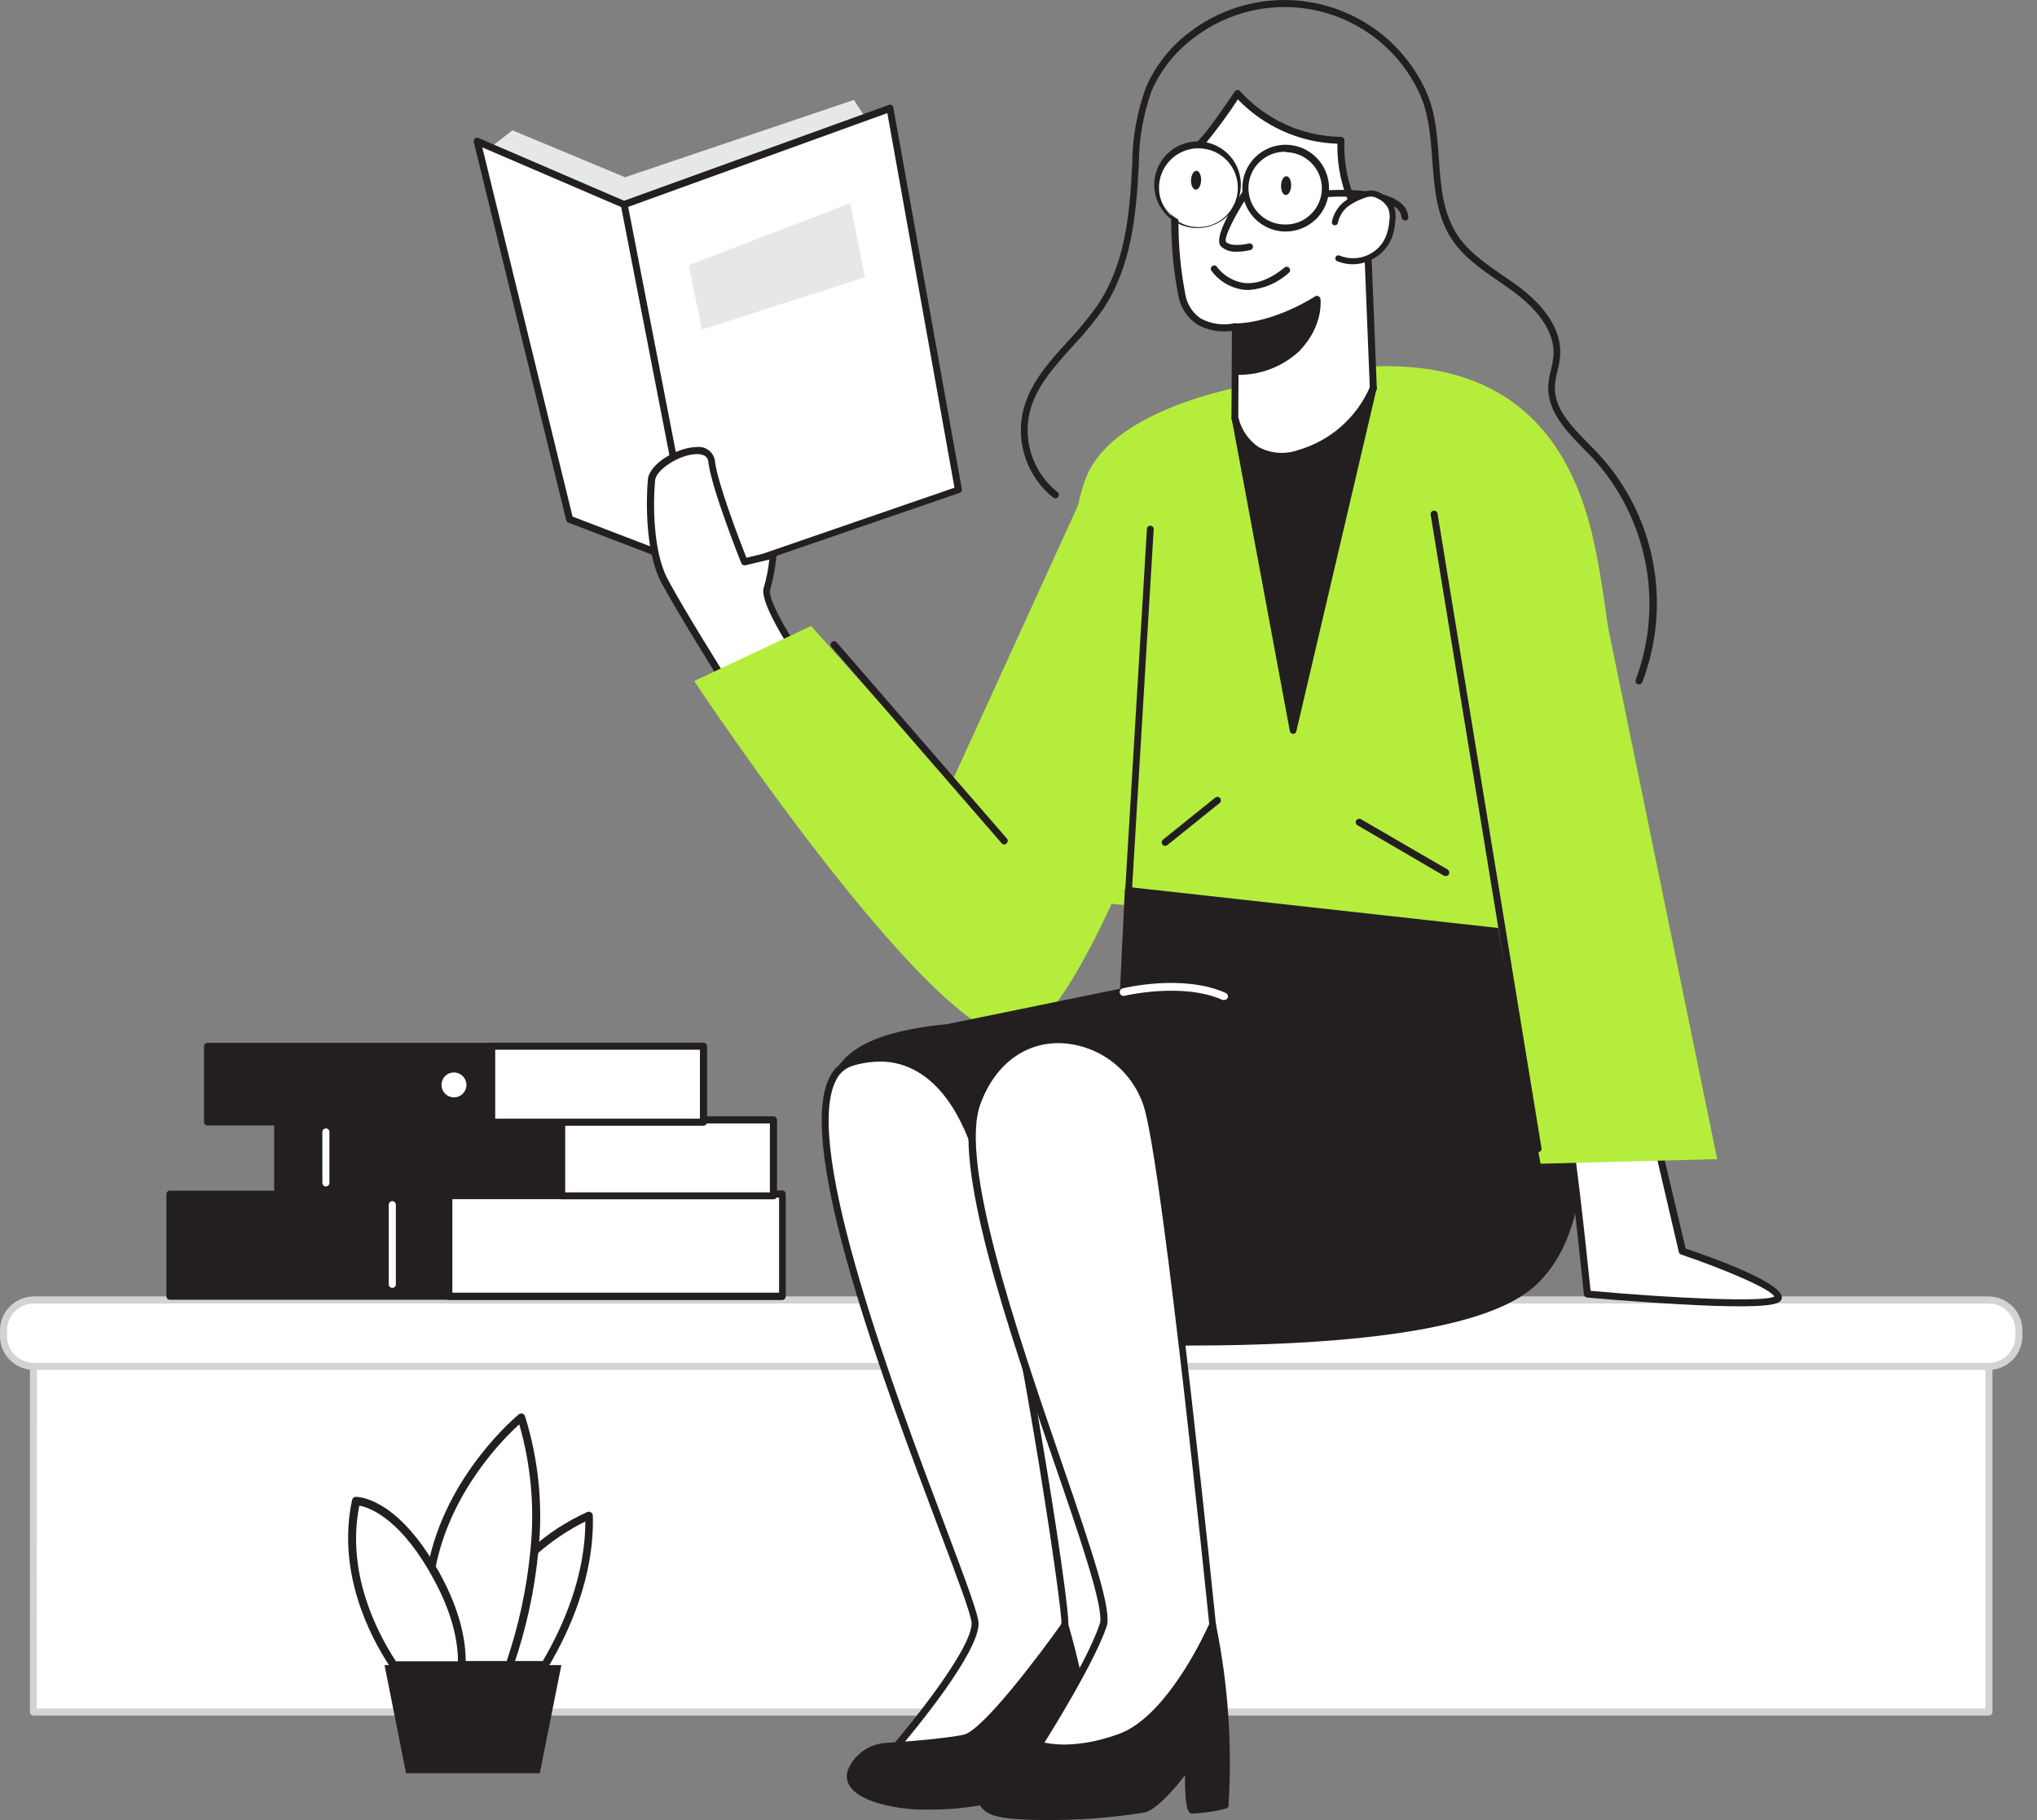 <svg width="94" height="84" viewBox="0 0 94 84" fill="none" xmlns="http://www.w3.org/2000/svg">
<rect x="0" y="0" width="94" height="84" fill="#808080" stroke="none"/>
<g id="014">
<path id="Vector" d="M91.783 59.998H1.544V79.01H91.783V59.998Z" fill="white"/>
<path id="Vector_2" d="M91.783 79.177H1.544C1.501 79.177 1.459 79.159 1.429 79.129C1.398 79.099 1.381 79.057 1.381 79.014V60.015C1.381 59.994 1.386 59.973 1.394 59.953C1.402 59.933 1.414 59.916 1.429 59.9C1.444 59.885 1.462 59.873 1.482 59.865C1.501 59.857 1.522 59.853 1.544 59.853H91.783C91.804 59.853 91.825 59.857 91.845 59.865C91.865 59.873 91.883 59.885 91.898 59.9C91.913 59.916 91.925 59.933 91.933 59.953C91.941 59.973 91.945 59.994 91.945 60.015V79.032C91.941 79.072 91.922 79.109 91.892 79.135C91.862 79.162 91.823 79.177 91.783 79.177ZM1.699 78.852H91.62V60.16H1.706L1.699 78.852Z" fill="#D1D3D4"/>
<path id="Vector_3" d="M91.765 59.998H1.561C0.789 59.998 0.163 60.624 0.163 61.397V61.665C0.163 62.438 0.789 63.064 1.561 63.064H91.765C92.538 63.064 93.164 62.438 93.164 61.665V61.397C93.164 60.624 92.538 59.998 91.765 59.998Z" fill="white"/>
<path id="Vector_4" d="M91.765 63.226H1.561C1.147 63.226 0.75 63.062 0.457 62.769C0.165 62.476 0 62.079 0 61.665V61.4C-1.05592e-06 60.986 0.164 60.588 0.457 60.295C0.75 60.001 1.147 59.836 1.561 59.835H91.765C92.18 59.836 92.577 60.001 92.87 60.295C93.162 60.588 93.327 60.986 93.327 61.4V61.665C93.327 61.87 93.286 62.073 93.208 62.262C93.129 62.452 93.014 62.624 92.869 62.769C92.724 62.914 92.552 63.029 92.363 63.108C92.173 63.186 91.97 63.226 91.765 63.226V63.226ZM1.561 60.16C1.233 60.161 0.919 60.292 0.687 60.524C0.455 60.757 0.325 61.072 0.325 61.4V61.665C0.325 61.993 0.455 62.307 0.687 62.539C0.919 62.771 1.234 62.901 1.561 62.901H91.765C92.093 62.901 92.407 62.771 92.639 62.539C92.871 62.307 93.002 61.993 93.002 61.665V61.4C93.002 61.072 92.871 60.757 92.64 60.524C92.408 60.292 92.093 60.161 91.765 60.16H1.561Z" fill="#D1D3D4"/>
<path id="Vector_5" d="M36.097 55.108H7.839V59.832H36.097V55.108Z" fill="#231F20"/>
<path id="Vector_6" d="M36.097 59.987H7.836C7.794 59.987 7.755 59.971 7.726 59.941C7.696 59.912 7.68 59.873 7.68 59.831V55.108C7.68 55.067 7.696 55.028 7.726 54.998C7.755 54.969 7.794 54.953 7.836 54.953H36.097C36.138 54.953 36.178 54.969 36.207 54.998C36.236 55.028 36.252 55.067 36.252 55.108V59.831C36.252 59.873 36.236 59.912 36.207 59.941C36.178 59.971 36.138 59.987 36.097 59.987V59.987ZM7.995 59.662H35.942V55.264H7.995V59.662Z" fill="#231F20"/>
<path id="Vector_7" d="M36.093 55.108H20.695V59.832H36.093V55.108Z" fill="white"/>
<path id="Vector_8" d="M36.097 59.994H20.695C20.652 59.993 20.612 59.976 20.582 59.945C20.552 59.915 20.535 59.874 20.535 59.832V55.108C20.535 55.066 20.552 55.026 20.582 54.996C20.612 54.966 20.652 54.95 20.695 54.95H36.097C36.139 54.95 36.18 54.966 36.209 54.996C36.239 55.026 36.256 55.066 36.256 55.108V59.832C36.256 59.874 36.239 59.915 36.21 59.945C36.18 59.976 36.139 59.993 36.097 59.994ZM20.875 59.662H35.952V55.271H20.875V59.662Z" fill="#231F20"/>
<path id="Vector_9" d="M35.687 51.689H12.806V55.19H35.687V51.689Z" fill="#231F20"/>
<path id="Vector_10" d="M35.687 55.345H12.806C12.765 55.345 12.725 55.329 12.696 55.299C12.667 55.27 12.651 55.231 12.651 55.19V51.689C12.651 51.647 12.667 51.608 12.696 51.579C12.725 51.55 12.765 51.533 12.806 51.533H35.687C35.729 51.533 35.769 51.55 35.798 51.578C35.828 51.608 35.845 51.647 35.846 51.689V55.19C35.846 55.21 35.842 55.231 35.834 55.25C35.826 55.269 35.814 55.286 35.8 55.301C35.785 55.315 35.767 55.327 35.748 55.334C35.729 55.342 35.708 55.345 35.687 55.345V55.345ZM12.961 55.034H35.532V51.855H12.961V55.034Z" fill="#231F20"/>
<path id="Vector_11" d="M35.687 51.689H25.919V55.19H35.687V51.689Z" fill="white"/>
<path id="Vector_12" d="M35.687 55.352H25.919C25.876 55.352 25.835 55.335 25.804 55.304C25.774 55.274 25.757 55.233 25.757 55.19V51.689C25.758 51.646 25.775 51.605 25.805 51.575C25.836 51.544 25.877 51.527 25.919 51.526H35.687C35.73 51.526 35.772 51.543 35.802 51.574C35.833 51.604 35.85 51.645 35.85 51.689V55.19C35.85 55.211 35.846 55.232 35.838 55.252C35.83 55.272 35.818 55.29 35.803 55.306C35.788 55.321 35.77 55.333 35.75 55.341C35.73 55.349 35.709 55.352 35.687 55.352V55.352ZM26.082 55.031H35.528V51.851H26.082V55.031Z" fill="#231F20"/>
<path id="Vector_13" d="M32.458 48.287H9.577V51.788H32.458V48.287Z" fill="#231F20"/>
<path id="Vector_14" d="M32.462 51.943H9.57C9.529 51.943 9.489 51.927 9.46 51.898C9.431 51.868 9.415 51.829 9.415 51.788V48.287C9.415 48.246 9.431 48.206 9.46 48.177C9.489 48.148 9.529 48.131 9.57 48.131H32.462C32.503 48.131 32.543 48.148 32.572 48.177C32.601 48.206 32.617 48.246 32.617 48.287V51.788C32.617 51.829 32.601 51.868 32.572 51.898C32.543 51.927 32.503 51.943 32.462 51.943ZM9.733 51.632H32.306V48.453H9.733V51.632Z" fill="#231F20"/>
<path id="Vector_15" d="M32.458 48.287H22.691V51.788H32.458V48.287Z" fill="white"/>
<path id="Vector_16" d="M32.462 51.95H22.69C22.669 51.95 22.648 51.946 22.629 51.938C22.609 51.929 22.592 51.917 22.577 51.902C22.562 51.887 22.55 51.869 22.543 51.85C22.535 51.83 22.531 51.809 22.532 51.788V48.287C22.532 48.244 22.548 48.203 22.578 48.173C22.608 48.143 22.648 48.125 22.69 48.124H32.462C32.504 48.125 32.545 48.143 32.575 48.173C32.604 48.203 32.621 48.244 32.621 48.287V51.788C32.621 51.809 32.617 51.83 32.61 51.85C32.602 51.869 32.59 51.887 32.575 51.902C32.561 51.917 32.543 51.929 32.523 51.938C32.504 51.946 32.483 51.95 32.462 51.95V51.95ZM22.853 51.629H32.299V48.449H22.853V51.629Z" fill="#231F20"/>
<path id="Vector_17" d="M20.949 50.809C21.357 50.809 21.687 50.478 21.687 50.071C21.687 49.663 21.357 49.332 20.949 49.332C20.541 49.332 20.21 49.663 20.21 50.071C20.21 50.478 20.541 50.809 20.949 50.809Z" fill="white"/>
<path id="Vector_18" d="M20.949 50.972C20.771 50.972 20.596 50.919 20.448 50.82C20.3 50.721 20.185 50.58 20.117 50.416C20.048 50.251 20.03 50.07 20.065 49.895C20.1 49.72 20.186 49.56 20.312 49.434C20.438 49.308 20.598 49.222 20.773 49.187C20.948 49.153 21.129 49.17 21.294 49.239C21.458 49.307 21.599 49.422 21.698 49.57C21.797 49.718 21.85 49.893 21.85 50.071C21.85 50.31 21.755 50.539 21.586 50.708C21.417 50.877 21.188 50.972 20.949 50.972V50.972ZM20.949 49.495C20.835 49.495 20.724 49.529 20.629 49.592C20.534 49.655 20.46 49.745 20.417 49.85C20.373 49.956 20.362 50.071 20.384 50.183C20.406 50.295 20.461 50.397 20.542 50.478C20.622 50.559 20.725 50.613 20.837 50.636C20.948 50.658 21.064 50.646 21.169 50.603C21.274 50.559 21.364 50.485 21.428 50.391C21.491 50.296 21.525 50.185 21.525 50.071C21.524 49.918 21.463 49.772 21.355 49.665C21.247 49.557 21.101 49.496 20.949 49.495Z" fill="#231F20"/>
<path id="Vector_19" d="M15.039 54.759C14.996 54.758 14.955 54.74 14.925 54.71C14.895 54.68 14.877 54.639 14.876 54.596V52.243C14.876 52.222 14.88 52.201 14.889 52.181C14.897 52.161 14.909 52.144 14.924 52.128C14.939 52.113 14.957 52.101 14.976 52.093C14.996 52.085 15.017 52.081 15.039 52.081C15.06 52.08 15.082 52.084 15.101 52.092C15.121 52.1 15.139 52.112 15.155 52.127C15.17 52.143 15.182 52.161 15.19 52.181C15.198 52.2 15.202 52.222 15.201 52.243V54.614C15.197 54.654 15.178 54.691 15.148 54.717C15.118 54.744 15.079 54.759 15.039 54.759Z" fill="white"/>
<path id="Vector_20" d="M18.102 59.439C18.08 59.439 18.059 59.435 18.039 59.427C18.02 59.419 18.002 59.407 17.987 59.392C17.971 59.377 17.959 59.359 17.951 59.339C17.943 59.319 17.939 59.298 17.939 59.277V55.578C17.945 55.539 17.965 55.503 17.995 55.477C18.025 55.451 18.063 55.436 18.103 55.436C18.143 55.436 18.182 55.451 18.212 55.477C18.242 55.503 18.262 55.539 18.267 55.578V59.277C18.267 59.298 18.263 59.32 18.255 59.34C18.246 59.36 18.234 59.378 18.219 59.393C18.203 59.408 18.185 59.42 18.165 59.428C18.145 59.436 18.123 59.44 18.102 59.439V59.439Z" fill="white"/>
<path id="Vector_21" d="M22.415 6.968L23.648 6.015L28.844 8.18L39.404 4.612L40.357 6.071L29.311 12.405L22.415 6.968Z" fill="#E6E7E8"/>
<path id="Vector_22" d="M26.283 23.957L22.023 6.516L28.813 9.438L41.071 4.997L44.226 22.611L32.932 26.504L26.283 23.957Z" fill="white"/>
<path id="Vector_23" d="M32.932 26.667C32.913 26.67 32.894 26.67 32.875 26.667L26.227 24.12C26.202 24.11 26.181 24.095 26.164 24.075C26.146 24.055 26.134 24.032 26.128 24.007L21.864 6.555C21.857 6.526 21.858 6.496 21.868 6.468C21.877 6.44 21.894 6.415 21.917 6.396C21.939 6.376 21.968 6.363 21.998 6.358C22.028 6.354 22.059 6.358 22.086 6.371L28.799 9.265L41.011 4.845C41.032 4.836 41.055 4.831 41.078 4.831C41.101 4.831 41.124 4.836 41.145 4.845C41.166 4.857 41.183 4.873 41.197 4.893C41.21 4.913 41.219 4.935 41.223 4.958L44.385 22.569C44.392 22.607 44.385 22.646 44.365 22.679C44.346 22.712 44.315 22.737 44.279 22.749L32.974 26.635L32.932 26.667ZM26.421 23.841L32.935 26.338L44.045 22.509L40.947 5.22L28.866 9.593C28.828 9.607 28.787 9.607 28.749 9.593L22.256 6.802L26.421 23.841Z" fill="#231F20"/>
<path id="Vector_24" d="M31.946 25.748C31.909 25.748 31.873 25.734 31.844 25.71C31.815 25.687 31.795 25.654 31.787 25.618L28.647 9.466C28.642 9.445 28.643 9.424 28.647 9.404C28.651 9.383 28.659 9.363 28.671 9.346C28.683 9.329 28.698 9.314 28.716 9.302C28.733 9.291 28.753 9.283 28.774 9.279C28.794 9.275 28.816 9.275 28.836 9.279C28.857 9.283 28.877 9.292 28.894 9.303C28.911 9.315 28.926 9.33 28.938 9.348C28.949 9.366 28.957 9.385 28.961 9.406L32.098 25.554C32.102 25.575 32.102 25.596 32.098 25.617C32.094 25.637 32.085 25.657 32.074 25.674C32.062 25.692 32.047 25.706 32.029 25.718C32.011 25.73 31.992 25.737 31.971 25.741L31.946 25.748Z" fill="#231F20"/>
<path id="Vector_25" d="M36.457 29.634C36.457 29.634 35.214 27.677 35.398 27.161C35.541 26.65 35.638 26.128 35.687 25.6L34.359 25.918C34.359 25.918 32.988 22.491 32.85 21.3C32.713 20.11 30.155 21.209 30.063 22.124C29.971 23.038 29.925 25.416 30.657 26.787C31.388 28.157 33.444 31.446 33.444 31.446" fill="white"/>
<path id="Vector_26" d="M33.44 31.623C33.413 31.623 33.386 31.615 33.362 31.602C33.338 31.588 33.317 31.569 33.303 31.545C33.282 31.514 31.236 28.235 30.512 26.875C29.788 25.515 29.805 23.173 29.897 22.124C29.971 21.392 31.268 20.64 32.144 20.633C32.244 20.619 32.345 20.625 32.442 20.651C32.54 20.678 32.631 20.723 32.71 20.785C32.789 20.847 32.856 20.924 32.905 21.012C32.954 21.1 32.984 21.197 32.995 21.297C33.115 22.322 34.193 25.109 34.444 25.741L35.638 25.459C35.662 25.452 35.688 25.451 35.713 25.458C35.738 25.464 35.761 25.476 35.779 25.494C35.798 25.511 35.813 25.532 35.823 25.556C35.833 25.58 35.837 25.606 35.836 25.632C35.782 26.173 35.682 26.708 35.535 27.232C35.44 27.493 36.005 28.645 36.595 29.546C36.612 29.582 36.615 29.622 36.604 29.66C36.593 29.698 36.569 29.731 36.535 29.752C36.502 29.773 36.462 29.782 36.423 29.776C36.384 29.77 36.348 29.749 36.323 29.719C36.108 29.383 35.048 27.67 35.246 27.119C35.37 26.697 35.456 26.264 35.5 25.826L34.394 26.091C34.356 26.099 34.317 26.093 34.283 26.075C34.249 26.057 34.222 26.028 34.207 25.992C34.151 25.851 32.829 22.53 32.688 21.332C32.688 21.241 32.646 20.958 32.162 20.958C31.384 20.958 30.286 21.664 30.233 22.155C30.134 23.169 30.12 25.434 30.809 26.723C31.515 28.073 33.571 31.344 33.592 31.376C33.615 31.412 33.622 31.456 33.612 31.498C33.602 31.54 33.576 31.576 33.539 31.598C33.51 31.618 33.475 31.627 33.44 31.623V31.623Z" fill="#231F20"/>
<path id="Vector_27" d="M75.631 31.588C75.605 31.588 75.579 31.582 75.556 31.57C75.533 31.557 75.513 31.54 75.499 31.518C75.484 31.496 75.475 31.471 75.472 31.445C75.469 31.419 75.473 31.393 75.483 31.369C76.126 29.65 76.282 27.787 75.934 25.985C75.587 24.183 74.748 22.512 73.512 21.156C73.385 21.021 73.254 20.887 73.12 20.753C72.307 19.933 71.389 18.987 71.445 17.807C71.464 17.558 71.506 17.312 71.572 17.072C71.621 16.874 71.658 16.674 71.682 16.471C71.798 15.189 70.739 14.122 69.831 13.454C69.612 13.292 69.382 13.136 69.156 12.977C68.305 12.391 67.425 11.787 66.895 10.879C66.263 9.819 66.189 8.572 66.093 7.378C66.015 6.318 65.938 5.199 65.464 4.22C65.02 3.294 64.374 2.48 63.574 1.837C62.773 1.194 61.839 0.739 60.839 0.505C59.84 0.271 58.8 0.265 57.798 0.486C56.795 0.707 55.855 1.15 55.046 1.782C54.213 2.409 53.556 3.242 53.142 4.199C52.754 5.29 52.554 6.439 52.552 7.597C52.429 10.01 52.199 12.338 50.878 14.309C50.465 14.886 50.013 15.434 49.525 15.948C48.62 16.952 47.758 17.899 47.493 19.128C47.36 19.788 47.411 20.472 47.642 21.105C47.873 21.738 48.274 22.294 48.801 22.714C48.818 22.726 48.832 22.742 48.842 22.761C48.853 22.779 48.86 22.8 48.862 22.821C48.865 22.842 48.864 22.863 48.858 22.884C48.852 22.904 48.842 22.923 48.829 22.94C48.802 22.973 48.764 22.995 48.722 23C48.679 23.005 48.637 22.994 48.603 22.968C48.031 22.51 47.596 21.902 47.347 21.213C47.097 20.524 47.043 19.779 47.19 19.061C47.476 17.733 48.401 16.708 49.309 15.719C49.786 15.214 50.228 14.677 50.63 14.111C51.916 12.218 52.132 9.939 52.248 7.576C52.253 6.38 52.462 5.194 52.867 4.068C53.298 3.059 53.983 2.179 54.856 1.514C55.702 0.856 56.684 0.395 57.731 0.166C58.778 -0.063 59.863 -0.055 60.907 0.19C61.95 0.434 62.926 0.909 63.762 1.579C64.599 2.25 65.274 3.099 65.74 4.065C66.242 5.096 66.323 6.237 66.4 7.339C66.485 8.548 66.567 9.689 67.16 10.699C67.654 11.543 68.502 12.13 69.322 12.695C69.555 12.854 69.785 13.013 70.007 13.175C70.982 13.882 72.127 15.048 71.989 16.482C71.966 16.7 71.926 16.916 71.869 17.128C71.81 17.351 71.771 17.578 71.752 17.807C71.703 18.866 72.533 19.697 73.335 20.509C73.469 20.647 73.604 20.781 73.731 20.916C75.029 22.309 75.91 24.038 76.273 25.908C76.636 27.777 76.466 29.711 75.783 31.489C75.771 31.518 75.749 31.544 75.722 31.561C75.695 31.579 75.664 31.588 75.631 31.588V31.588Z" fill="#231F20"/>
<path id="Vector_28" d="M50.549 21.569L43.901 36.134L37.429 28.889L32.034 31.432C32.034 31.432 43.947 49.41 47.225 47.774C50.503 46.139 55.202 31.626 55.202 31.626L50.549 21.569Z" fill="#B5ED3D"/>
<path id="Vector_29" d="M59.127 17.52C59.127 17.52 51.92 18.312 50.224 21.799C48.529 25.285 48.914 41.455 48.914 41.455L75.504 44.305C75.504 44.305 74.829 31.012 73.575 25.112C72.321 19.213 68.488 15.323 59.127 17.52Z" fill="#B5ED3D"/>
<path id="Vector_30" d="M56.993 19.283L59.671 33.707L63.373 17.902L56.993 19.283Z" fill="#231F20"/>
<path id="Vector_31" d="M59.671 33.873C59.636 33.871 59.602 33.857 59.575 33.834C59.548 33.811 59.53 33.78 59.522 33.746L56.837 19.311C56.831 19.272 56.84 19.231 56.862 19.198C56.884 19.164 56.919 19.14 56.958 19.131L63.341 17.75C63.367 17.745 63.393 17.747 63.419 17.754C63.444 17.762 63.467 17.775 63.486 17.792C63.503 17.812 63.516 17.835 63.522 17.86C63.529 17.885 63.53 17.912 63.525 17.937L59.823 33.742C59.817 33.779 59.799 33.812 59.771 33.836C59.743 33.86 59.708 33.873 59.671 33.873V33.873ZM57.173 19.389L59.688 32.933L63.164 18.096L57.173 19.389Z" fill="#231F20"/>
<path id="Vector_32" d="M57.018 15.079L56.993 19.283C56.993 19.283 57.417 21.636 59.974 20.919C60.729 20.7 61.426 20.315 62.014 19.793C62.601 19.272 63.066 18.626 63.373 17.902L63.083 10.621C63.083 10.314 61.829 9.148 61.879 6.474C60.978 6.467 60.088 6.271 59.267 5.901C58.446 5.531 57.711 4.993 57.109 4.323C57.109 4.323 56.05 5.926 55.576 6.442C55.204 6.823 54.881 7.249 54.615 7.71C54.181 8.519 54.199 9.53 54.22 10.427C54.229 11.494 54.336 12.558 54.538 13.606C54.947 15.567 57.018 15.079 57.018 15.079Z" fill="white"/>
<path id="Vector_33" d="M59.066 21.216C58.651 21.224 58.241 21.113 57.887 20.894C57.342 20.524 56.962 19.956 56.827 19.311L56.848 15.27C56.291 15.354 55.722 15.247 55.234 14.966C55.005 14.813 54.81 14.614 54.662 14.382C54.513 14.149 54.414 13.889 54.372 13.617C54.167 12.569 54.06 11.505 54.05 10.437C54.032 9.572 54.008 8.498 54.463 7.639C54.737 7.159 55.071 6.715 55.456 6.318C55.908 5.827 56.965 4.241 56.975 4.227C56.989 4.205 57.008 4.188 57.03 4.175C57.052 4.163 57.077 4.156 57.102 4.156C57.128 4.153 57.153 4.157 57.176 4.168C57.199 4.178 57.219 4.195 57.233 4.216C57.822 4.867 58.539 5.389 59.339 5.75C60.139 6.112 61.005 6.305 61.882 6.318C61.903 6.318 61.924 6.322 61.944 6.331C61.963 6.34 61.981 6.352 61.995 6.368C62.01 6.382 62.022 6.4 62.03 6.419C62.038 6.439 62.042 6.46 62.041 6.481C61.987 7.777 62.332 9.058 63.03 10.151C63.135 10.291 63.208 10.451 63.246 10.621V10.621C63.246 10.621 63.246 10.784 63.535 17.902C63.539 17.922 63.539 17.942 63.535 17.962C63.223 18.712 62.745 19.381 62.137 19.921C61.53 20.46 60.809 20.856 60.027 21.078C59.715 21.168 59.392 21.215 59.066 21.216V21.216ZM57.152 19.283C57.282 19.825 57.605 20.301 58.06 20.622C58.344 20.778 58.658 20.871 58.981 20.896C59.303 20.92 59.628 20.875 59.932 20.763C60.656 20.55 61.324 20.181 61.89 19.683C62.456 19.184 62.907 18.568 63.21 17.877C63.189 17.34 62.924 10.685 62.921 10.628C62.876 10.519 62.819 10.414 62.751 10.317C62.052 9.217 61.692 7.936 61.716 6.633C59.977 6.575 58.329 5.841 57.124 4.587C56.681 5.264 56.204 5.917 55.693 6.544C55.332 6.916 55.017 7.33 54.757 7.777C54.34 8.562 54.361 9.544 54.382 10.413C54.391 11.467 54.495 12.518 54.693 13.553C54.727 13.781 54.807 14 54.929 14.196C55.05 14.393 55.211 14.562 55.4 14.694C55.88 14.954 56.437 15.034 56.972 14.92C56.995 14.915 57.019 14.915 57.043 14.92C57.066 14.926 57.088 14.937 57.106 14.952C57.125 14.967 57.141 14.987 57.152 15.009C57.163 15.031 57.169 15.055 57.169 15.079L57.141 19.283H57.152Z" fill="#231F20"/>
<path id="Vector_34" d="M57.042 17.143C57.042 17.143 58.749 17.22 59.847 16.083C60.161 15.793 60.409 15.439 60.572 15.044C60.736 14.649 60.811 14.224 60.794 13.797C60.794 13.797 58.95 15.037 57.032 15.079L57.042 17.143Z" fill="#231F20"/>
<path id="Vector_35" d="M57.117 17.302H57.035C56.996 17.301 56.958 17.284 56.93 17.256C56.902 17.227 56.887 17.189 56.887 17.15L56.862 15.083C56.862 15.042 56.878 15.003 56.906 14.974C56.935 14.945 56.974 14.928 57.014 14.928C58.862 14.885 60.678 13.684 60.695 13.673C60.718 13.66 60.743 13.654 60.769 13.654C60.795 13.654 60.821 13.66 60.843 13.673C60.868 13.684 60.889 13.701 60.905 13.722C60.921 13.743 60.931 13.767 60.935 13.794C60.935 13.843 61.094 15.03 59.957 16.206C59.186 16.922 58.169 17.314 57.117 17.302V17.302ZM57.173 15.228L57.194 16.994C58.138 16.979 59.043 16.616 59.734 15.973C60.248 15.473 60.565 14.805 60.628 14.09C59.577 14.725 58.396 15.113 57.173 15.228Z" fill="#231F20"/>
<path id="Vector_36" d="M57.491 8.904C57.491 8.904 56.138 10.911 56.459 11.264C56.781 11.617 57.682 11.384 57.682 11.384" fill="white"/>
<path id="Vector_37" d="M57.085 11.617C56.951 11.629 56.816 11.613 56.689 11.571C56.562 11.529 56.444 11.462 56.343 11.374C55.99 10.989 56.83 9.607 57.36 8.809C57.371 8.791 57.386 8.776 57.403 8.763C57.42 8.751 57.439 8.743 57.46 8.738C57.48 8.734 57.501 8.733 57.522 8.737C57.542 8.741 57.562 8.749 57.58 8.761C57.597 8.773 57.612 8.788 57.623 8.805C57.635 8.823 57.642 8.843 57.646 8.863C57.65 8.884 57.649 8.905 57.644 8.926C57.639 8.946 57.631 8.965 57.618 8.982C56.95 9.982 56.463 10.999 56.576 11.162C56.785 11.391 57.431 11.289 57.636 11.236C57.675 11.229 57.715 11.236 57.748 11.258C57.781 11.279 57.805 11.312 57.815 11.35C57.825 11.388 57.82 11.428 57.801 11.463C57.782 11.498 57.751 11.524 57.714 11.536C57.508 11.587 57.297 11.614 57.085 11.617V11.617Z" fill="#231F20"/>
<path id="Vector_38" d="M56.05 12.409C56.05 12.409 57.261 14.203 59.395 12.476Z" fill="white"/>
<path id="Vector_39" d="M57.615 13.384C57.514 13.384 57.414 13.377 57.314 13.363C56.748 13.269 56.24 12.957 55.901 12.494C55.878 12.46 55.87 12.418 55.878 12.377C55.886 12.337 55.91 12.301 55.944 12.278C55.96 12.266 55.979 12.258 55.999 12.254C56.02 12.249 56.04 12.249 56.06 12.253C56.081 12.257 56.1 12.265 56.117 12.277C56.134 12.288 56.148 12.303 56.159 12.321C56.452 12.707 56.88 12.968 57.357 13.052C57.95 13.14 58.6 12.903 59.279 12.345C59.294 12.332 59.313 12.323 59.333 12.317C59.352 12.312 59.373 12.31 59.393 12.312C59.413 12.315 59.433 12.321 59.451 12.331C59.469 12.341 59.485 12.354 59.498 12.37C59.511 12.386 59.521 12.404 59.527 12.423C59.534 12.443 59.536 12.464 59.534 12.484C59.532 12.505 59.526 12.524 59.516 12.543C59.506 12.561 59.493 12.576 59.476 12.589C58.965 13.059 58.308 13.34 57.615 13.384Z" fill="#231F20"/>
<path id="Vector_40" d="M52.072 41.264C52.03 41.261 51.992 41.242 51.964 41.211C51.936 41.18 51.922 41.139 51.923 41.098L52.927 24.409C52.927 24.389 52.932 24.369 52.94 24.35C52.949 24.331 52.961 24.315 52.976 24.301C52.992 24.288 53.01 24.277 53.029 24.271C53.048 24.265 53.069 24.262 53.089 24.264C53.11 24.265 53.131 24.269 53.15 24.278C53.169 24.287 53.186 24.299 53.2 24.315C53.214 24.331 53.224 24.349 53.231 24.369C53.237 24.389 53.24 24.41 53.238 24.43L52.234 41.115C52.233 41.136 52.228 41.156 52.22 41.174C52.211 41.193 52.199 41.209 52.184 41.223C52.169 41.237 52.151 41.248 52.132 41.255C52.113 41.261 52.092 41.265 52.072 41.264Z" fill="#231F20"/>
<path id="Vector_41" d="M71.187 43.228C71.311 43.581 75.306 55.133 70.724 59.259C65.839 63.654 41.128 61.34 41.128 61.34L38.429 53.013C38.128 50.056 37.976 47.972 43.756 47.432L51.846 45.775L52.072 41.108L71.187 43.228Z" fill="#231F20"/>
<path id="Vector_42" d="M54.644 62.103H54.082C47.37 62.075 41.163 61.499 41.103 61.495C41.072 61.492 41.043 61.48 41.019 61.461C40.995 61.441 40.977 61.415 40.969 61.386L38.273 53.063C38.111 51.512 37.962 50.078 38.824 49.029C39.608 48.071 41.17 47.517 43.731 47.262L51.687 45.634L51.906 41.084C51.907 41.062 51.913 41.042 51.922 41.023C51.932 41.004 51.946 40.987 51.962 40.974C51.978 40.96 51.996 40.949 52.017 40.943C52.037 40.937 52.058 40.935 52.079 40.939L71.194 43.058C71.224 43.062 71.252 43.073 71.275 43.092C71.298 43.111 71.316 43.136 71.325 43.164L71.177 43.214L71.332 43.189C71.749 44.422 75.275 55.349 70.82 59.358C68.817 61.184 63.369 62.103 54.644 62.103ZM41.244 61.191C42.979 61.347 65.998 63.311 70.622 59.143C74.861 55.327 71.569 44.867 71.071 43.369L52.22 41.292L52.005 45.792C52.002 45.827 51.989 45.86 51.965 45.886C51.943 45.913 51.912 45.931 51.877 45.937L43.788 47.594C41.297 47.827 39.803 48.35 39.075 49.237C38.294 50.184 38.436 51.558 38.584 53.01L41.244 61.191Z" fill="#231F20"/>
<path id="Vector_43" d="M45.229 53.816C45.229 53.816 43.947 47.637 39.283 49.036C34.62 50.435 44.996 73.411 44.996 74.92C44.996 76.428 41.032 80.982 41.032 80.982C42.164 80.921 43.293 80.803 44.413 80.629C45.639 80.395 49.005 75.499 49.136 74.976C49.267 74.454 46.805 58.249 45.229 53.816Z" fill="white"/>
<path id="Vector_44" d="M41.032 81.144C41.002 81.144 40.972 81.135 40.947 81.119C40.921 81.103 40.901 81.08 40.887 81.053C40.874 81.024 40.869 80.992 40.873 80.961C40.878 80.929 40.891 80.9 40.912 80.876C42.004 79.622 44.837 76.114 44.837 74.92C44.837 74.567 44.162 72.783 43.307 70.515C40.834 63.944 36.687 52.943 38.27 49.742C38.361 49.539 38.495 49.356 38.662 49.208C38.828 49.059 39.025 48.948 39.238 48.88C39.775 48.694 40.346 48.626 40.913 48.68C41.479 48.734 42.027 48.91 42.52 49.195C44.639 50.456 45.346 53.529 45.385 53.787C46.897 58.051 49.447 74.341 49.295 75.026C49.186 75.517 45.763 80.551 44.445 80.805C43.318 80.981 42.182 81.099 41.043 81.159L41.032 81.144ZM40.601 48.997C40.17 49 39.741 49.066 39.33 49.195C39.158 49.251 39 49.342 38.867 49.464C38.735 49.586 38.63 49.735 38.559 49.901C37.037 52.975 41.311 64.322 43.611 70.416C44.629 73.118 45.158 74.545 45.158 74.934C45.158 76.28 42.286 79.77 41.403 80.812C42.078 80.766 43.491 80.657 44.385 80.487C45.512 80.272 48.868 75.457 48.977 74.955C49.087 74.454 46.677 58.383 45.091 53.886C45.091 53.886 45.091 53.886 45.091 53.865C45.091 53.844 44.41 50.686 42.371 49.484C41.838 49.16 41.225 48.99 40.601 48.993V48.997Z" fill="#231F20"/>
<path id="Vector_45" d="M40.799 80.593C40.474 80.627 40.163 80.746 39.897 80.936C39.631 81.127 39.42 81.384 39.283 81.681C38.856 82.692 40.697 83.275 42.392 83.352C43.876 83.409 45.359 83.226 46.783 82.808C47.353 82.529 47.856 82.132 48.26 81.642C48.26 81.642 48.26 82.886 48.688 82.847C49.299 82.816 49.909 82.751 50.514 82.653C50.669 82.575 50.009 77.757 49.136 74.976C49.136 74.976 45.603 79.972 44.491 80.205C43.378 80.438 40.799 80.593 40.799 80.593Z" fill="#231F20"/>
<path id="Vector_46" d="M42.887 83.518C42.721 83.518 42.551 83.518 42.385 83.518C41.202 83.465 39.654 83.144 39.206 82.42C39.131 82.303 39.087 82.17 39.078 82.033C39.069 81.895 39.095 81.757 39.153 81.632C39.298 81.307 39.527 81.026 39.816 80.818C40.106 80.61 40.445 80.483 40.799 80.448V80.448C40.824 80.448 43.364 80.29 44.466 80.063C45.342 79.88 48.048 76.273 49.016 74.899C49.032 74.874 49.055 74.855 49.082 74.844C49.109 74.832 49.139 74.829 49.168 74.835C49.197 74.839 49.223 74.851 49.245 74.87C49.267 74.889 49.283 74.913 49.292 74.941C49.75 76.536 50.109 78.159 50.366 79.798C50.832 82.663 50.676 82.741 50.585 82.787C50.095 82.898 49.596 82.959 49.094 82.967L48.702 82.999C48.651 83.004 48.599 82.997 48.551 82.98C48.503 82.963 48.459 82.936 48.423 82.9C48.233 82.646 48.129 82.338 48.126 82.02C47.765 82.415 47.328 82.731 46.84 82.95C45.557 83.33 44.225 83.522 42.887 83.518V83.518ZM40.81 80.749C40.513 80.779 40.229 80.886 39.986 81.061C39.744 81.235 39.552 81.47 39.428 81.741C39.389 81.82 39.372 81.909 39.377 81.996C39.383 82.085 39.411 82.169 39.46 82.243C39.775 82.741 40.983 83.133 42.399 83.197C43.863 83.254 45.325 83.072 46.73 82.66C47.275 82.391 47.756 82.011 48.144 81.544C48.164 81.519 48.191 81.501 48.222 81.492C48.253 81.484 48.286 81.485 48.316 81.496C48.346 81.507 48.372 81.527 48.391 81.553C48.409 81.579 48.419 81.61 48.419 81.642C48.419 81.996 48.486 82.54 48.635 82.674C48.64 82.68 48.647 82.684 48.654 82.687C48.661 82.69 48.669 82.692 48.677 82.692L49.073 82.66C49.426 82.632 50.15 82.575 50.387 82.529C50.415 81.9 49.846 77.919 49.083 75.326C48.292 76.428 45.55 80.141 44.526 80.357C43.295 80.549 42.054 80.68 40.81 80.749V80.749Z" fill="#231F20"/>
<path id="Vector_47" d="M55.958 74.997C55.958 74.997 53.934 55.02 53.001 51.29C52.068 47.559 46.706 46.393 45.074 50.901C43.441 55.409 51.524 73.132 50.903 74.997C50.281 76.863 47.949 80.505 47.949 80.505C47.949 80.505 50.422 81.748 52.224 80.505C54.025 79.261 55.958 74.997 55.958 74.997Z" fill="white"/>
<path id="Vector_48" d="M50.316 81.233C49.473 81.213 48.642 81.018 47.879 80.66C47.858 80.65 47.84 80.635 47.826 80.618C47.811 80.6 47.8 80.58 47.794 80.558C47.783 80.513 47.791 80.466 47.815 80.427C47.836 80.392 50.143 76.771 50.751 74.944C50.973 74.277 49.839 70.963 48.631 67.459C46.511 61.312 43.897 53.681 44.918 50.855C45.625 48.866 47.183 47.732 49.044 47.831C50.005 47.892 50.921 48.256 51.66 48.872C52.4 49.489 52.923 50.324 53.156 51.258C54.082 54.956 56.092 74.789 56.113 74.987C56.12 75.015 56.12 75.044 56.113 75.072C56.032 75.248 54.131 79.399 52.326 80.653C51.733 81.051 51.03 81.254 50.316 81.233V81.233ZM48.196 80.445C48.769 80.685 50.712 81.377 52.142 80.381C53.785 79.24 55.601 75.4 55.802 74.969C55.696 73.909 53.753 54.921 52.856 51.328C52.64 50.462 52.153 49.687 51.468 49.116C50.782 48.544 49.932 48.206 49.041 48.149C47.338 48.057 45.907 49.113 45.236 50.975C44.254 53.685 46.967 61.594 48.949 67.37C50.468 71.79 51.312 74.33 51.069 75.064C50.503 76.711 48.645 79.713 48.186 80.445H48.196Z" fill="#231F20"/>
<path id="Vector_49" d="M47.949 80.505C47.24 80.835 46.596 81.289 46.045 81.844C45.406 82.603 44.823 82.953 45.692 83.536C46.561 84.119 52.051 83.709 52.803 83.476C53.556 83.243 54.845 81.438 54.845 81.438C54.845 81.438 54.785 83.476 55.018 83.536C55.535 83.515 56.05 83.446 56.555 83.331C56.73 80.546 56.534 77.749 55.972 75.015C55.972 75.015 54.082 79.29 51.701 80.152C49.32 81.014 47.949 80.505 47.949 80.505Z" fill="#231F20"/>
<path id="Vector_50" d="M48.186 83.999C47.002 83.999 45.971 83.914 45.611 83.677C45.484 83.614 45.374 83.524 45.286 83.414C45.198 83.303 45.135 83.175 45.102 83.038C45.063 82.713 45.314 82.434 45.635 82.084L45.928 81.756C46.491 81.179 47.154 80.711 47.886 80.374C47.924 80.359 47.967 80.359 48.006 80.374C48.006 80.374 49.352 80.862 51.648 80.021C53.944 79.18 55.795 74.98 55.813 74.938C55.827 74.908 55.849 74.883 55.878 74.866C55.906 74.85 55.939 74.843 55.972 74.846C56.005 74.849 56.036 74.863 56.061 74.885C56.085 74.907 56.102 74.937 56.11 74.969C56.671 77.719 56.867 80.53 56.693 83.331C56.691 83.364 56.678 83.396 56.656 83.421C56.635 83.446 56.605 83.463 56.572 83.469C56.054 83.606 55.522 83.684 54.986 83.702C54.88 83.674 54.668 83.621 54.682 81.936C54.252 82.494 53.432 83.465 52.853 83.646C51.31 83.896 49.749 84.014 48.186 83.999V83.999ZM47.96 80.682C47.291 80.998 46.684 81.43 46.165 81.957C46.063 82.077 45.96 82.19 45.868 82.293C45.6 82.586 45.388 82.815 45.413 82.999C45.413 83.123 45.547 83.26 45.766 83.416C46.55 83.939 51.895 83.6 52.743 83.338C53.326 83.162 54.354 81.847 54.704 81.356C54.723 81.329 54.751 81.308 54.782 81.298C54.815 81.287 54.849 81.288 54.881 81.298C54.913 81.309 54.94 81.33 54.959 81.358C54.978 81.385 54.988 81.418 54.986 81.452C54.945 82.102 54.977 82.755 55.082 83.398C55.517 83.36 55.95 83.289 56.375 83.186C56.521 80.612 56.354 78.03 55.877 75.496C55.329 76.626 53.729 79.583 51.736 80.311C49.602 81.099 48.267 80.777 47.96 80.682V80.682Z" fill="#231F20"/>
<path id="Vector_51" d="M72.233 51.728C72.477 52.081 73.254 59.722 73.254 59.722C73.254 59.722 81.916 60.506 82.04 59.899C82.163 59.291 77.624 57.747 77.624 57.747L76.211 51.689" fill="white"/>
<path id="Vector_52" d="M80.291 60.291C79.641 60.291 78.768 60.266 77.592 60.199C75.433 60.083 73.261 59.888 73.24 59.885C73.202 59.882 73.166 59.865 73.139 59.839C73.112 59.813 73.095 59.778 73.091 59.74C72.798 56.854 72.268 52.145 72.095 51.812C72.083 51.795 72.075 51.775 72.071 51.755C72.067 51.734 72.067 51.712 72.071 51.692C72.076 51.671 72.084 51.651 72.096 51.634C72.108 51.616 72.123 51.601 72.141 51.59C72.178 51.567 72.222 51.56 72.264 51.569C72.306 51.578 72.343 51.603 72.367 51.639C72.607 51.993 73.201 57.645 73.399 59.574C77.253 59.927 81.379 60.107 81.877 59.842C81.725 59.489 79.556 58.571 77.574 57.899C77.549 57.891 77.526 57.877 77.508 57.857C77.49 57.837 77.477 57.812 77.472 57.786L76.059 51.724C76.049 51.682 76.056 51.639 76.079 51.602C76.101 51.566 76.137 51.54 76.179 51.53C76.221 51.521 76.265 51.529 76.301 51.553C76.337 51.576 76.363 51.612 76.373 51.654L77.786 57.624C79.553 58.221 82.35 59.288 82.223 59.927C82.167 60.083 82.124 60.291 80.291 60.291Z" fill="#231F20"/>
<path id="Vector_53" d="M73.332 24.689L79.242 53.498L71.092 53.709C71.092 53.709 68.266 38.455 68.093 36.166C67.919 33.877 73.332 24.689 73.332 24.689Z" fill="#B5ED3D"/>
<path id="Vector_54" d="M55.265 10.363C56.282 10.363 57.106 9.539 57.106 8.523C57.106 7.506 56.282 6.682 55.265 6.682C54.249 6.682 53.425 7.506 53.425 8.523C53.425 9.539 54.249 10.363 55.265 10.363Z" fill="white"/>
<path id="Vector_55" d="M55.269 10.526H55.188C54.792 10.511 54.411 10.379 54.09 10.147C53.77 9.915 53.526 9.593 53.388 9.222C53.251 8.852 53.227 8.448 53.319 8.064C53.41 7.679 53.614 7.33 53.904 7.061C54.194 6.792 54.558 6.616 54.948 6.553C55.339 6.491 55.739 6.546 56.098 6.711C56.458 6.876 56.76 7.144 56.967 7.481C57.174 7.818 57.276 8.209 57.261 8.604H57.099H57.261C57.24 9.12 57.021 9.608 56.649 9.966C56.277 10.324 55.782 10.524 55.265 10.526H55.269ZM55.269 6.845C54.789 6.854 54.333 7.052 53.998 7.395C53.664 7.739 53.479 8.201 53.483 8.681C53.488 9.16 53.681 9.619 54.022 9.956C54.363 10.294 54.823 10.483 55.303 10.483C55.782 10.483 56.242 10.294 56.583 9.956C56.924 9.619 57.117 9.16 57.122 8.681C57.126 8.201 56.941 7.739 56.607 7.395C56.272 7.052 55.816 6.854 55.336 6.845H55.269Z" fill="#231F20"/>
<path id="Vector_56" d="M59.321 10.526C60.337 10.526 61.161 9.702 61.161 8.685C61.161 7.669 60.337 6.845 59.321 6.845C58.304 6.845 57.48 7.669 57.48 8.685C57.48 9.702 58.304 10.526 59.321 10.526Z" fill="white"/>
<path id="Vector_57" d="M59.321 10.685H59.24C58.845 10.666 58.465 10.531 58.147 10.297C57.829 10.064 57.587 9.741 57.451 9.37C57.316 9 57.292 8.597 57.384 8.213C57.476 7.829 57.679 7.481 57.968 7.212C58.259 6.944 58.623 6.767 59.014 6.706C59.405 6.644 59.806 6.7 60.166 6.866C60.525 7.032 60.827 7.301 61.034 7.638C61.241 7.976 61.343 8.367 61.328 8.763C61.307 9.28 61.088 9.769 60.715 10.127C60.342 10.485 59.845 10.685 59.328 10.685H59.321ZM59.321 7.004C59.1 7 58.882 7.039 58.676 7.119C58.471 7.2 58.284 7.32 58.125 7.473C57.804 7.781 57.62 8.205 57.611 8.65C57.603 9.095 57.771 9.525 58.08 9.846C58.389 10.166 58.812 10.351 59.257 10.36C59.478 10.371 59.698 10.337 59.905 10.26C60.112 10.184 60.302 10.066 60.462 9.915C60.624 9.766 60.755 9.586 60.847 9.386C60.94 9.185 60.991 8.969 60.999 8.749V8.749C61.012 8.306 60.849 7.876 60.546 7.553C60.243 7.229 59.824 7.04 59.381 7.025L59.321 7.004Z" fill="#231F20"/>
<path id="Vector_58" d="M46.345 38.978C46.323 38.978 46.301 38.974 46.281 38.965C46.261 38.955 46.243 38.942 46.229 38.925L38.365 29.86C38.351 29.845 38.341 29.826 38.334 29.807C38.328 29.787 38.325 29.766 38.327 29.745C38.328 29.724 38.334 29.704 38.344 29.686C38.353 29.667 38.367 29.651 38.383 29.638C38.397 29.623 38.414 29.611 38.433 29.603C38.452 29.595 38.472 29.591 38.492 29.591C38.513 29.591 38.533 29.595 38.552 29.603C38.571 29.611 38.587 29.623 38.602 29.638L46.465 38.703C46.479 38.718 46.489 38.736 46.496 38.755C46.503 38.775 46.505 38.795 46.504 38.816C46.502 38.836 46.496 38.856 46.486 38.874C46.477 38.893 46.464 38.909 46.448 38.922C46.436 38.938 46.42 38.951 46.403 38.961C46.385 38.97 46.365 38.976 46.345 38.978V38.978Z" fill="#231F20"/>
<path id="Vector_59" d="M31.78 12.239L39.238 9.378L39.909 12.797L32.395 15.21L31.78 12.239Z" fill="#E6E7E8"/>
<path id="Vector_60" d="M55.427 8.327C55.437 8.087 55.34 7.889 55.211 7.883C55.083 7.878 54.971 8.069 54.961 8.308C54.952 8.548 55.049 8.747 55.177 8.752C55.306 8.757 55.418 8.567 55.427 8.327Z" fill="#231F20"/>
<path id="Vector_61" d="M59.582 8.576C59.591 8.337 59.495 8.138 59.366 8.133C59.237 8.128 59.125 8.318 59.116 8.558C59.106 8.798 59.203 8.996 59.332 9.001C59.46 9.006 59.572 8.816 59.582 8.576Z" fill="#231F20"/>
<path id="Vector_62" d="M64.832 10.173C64.792 10.172 64.753 10.156 64.724 10.129C64.695 10.102 64.676 10.064 64.673 10.024C64.592 9.056 62.122 9.028 61.176 9.099C61.154 9.101 61.133 9.098 61.113 9.092C61.093 9.085 61.074 9.075 61.058 9.061C61.042 9.047 61.028 9.03 61.019 9.011C61.009 8.992 61.004 8.972 61.002 8.95C61.003 8.911 61.018 8.873 61.045 8.843C61.072 8.814 61.108 8.796 61.147 8.791C61.529 8.763 64.867 8.551 64.991 10.01C64.993 10.031 64.99 10.053 64.984 10.073C64.978 10.094 64.967 10.113 64.954 10.129C64.94 10.146 64.923 10.159 64.904 10.169C64.885 10.179 64.864 10.185 64.843 10.187L64.832 10.173Z" fill="#231F20"/>
<path id="Vector_63" d="M61.582 10.261C61.648 9.949 61.812 9.666 62.052 9.455C62.284 9.271 62.545 9.128 62.825 9.031C62.973 8.965 63.133 8.93 63.295 8.929C63.409 8.943 63.52 8.979 63.62 9.035C63.867 9.146 64.066 9.341 64.182 9.586C64.251 9.792 64.269 10.011 64.235 10.226C64.216 10.461 64.166 10.692 64.087 10.914C64.004 11.136 63.877 11.338 63.714 11.51C63.551 11.681 63.356 11.819 63.139 11.913C62.922 12.008 62.688 12.058 62.452 12.06C62.215 12.063 61.981 12.018 61.762 11.928" fill="white"/>
<path id="Vector_64" d="M62.423 12.197C62.181 12.196 61.941 12.149 61.716 12.059C61.698 12.053 61.681 12.043 61.667 12.03C61.652 12.017 61.641 12.002 61.633 11.984C61.625 11.966 61.62 11.948 61.62 11.928C61.619 11.909 61.623 11.89 61.63 11.872C61.637 11.854 61.648 11.838 61.662 11.824C61.676 11.811 61.692 11.8 61.71 11.793C61.728 11.786 61.747 11.783 61.767 11.784C61.786 11.785 61.805 11.789 61.822 11.798C62.024 11.88 62.241 11.922 62.459 11.919C62.678 11.917 62.894 11.871 63.094 11.784C63.294 11.697 63.476 11.571 63.627 11.413C63.778 11.255 63.895 11.069 63.973 10.865C64.049 10.654 64.095 10.434 64.111 10.211C64.144 10.019 64.129 9.821 64.069 9.636C63.965 9.425 63.79 9.257 63.574 9.162C63.49 9.114 63.398 9.083 63.302 9.07C63.162 9.071 63.023 9.102 62.896 9.162C62.631 9.254 62.383 9.389 62.161 9.561C61.945 9.752 61.796 10.007 61.737 10.289C61.729 10.325 61.707 10.357 61.676 10.377C61.645 10.397 61.608 10.405 61.571 10.399C61.535 10.391 61.503 10.369 61.482 10.338C61.462 10.307 61.454 10.269 61.462 10.233C61.533 9.89 61.714 9.58 61.977 9.349C62.221 9.155 62.495 9.003 62.79 8.901C62.958 8.823 63.142 8.786 63.327 8.791C63.459 8.805 63.586 8.846 63.701 8.911C63.978 9.036 64.201 9.257 64.327 9.533C64.406 9.76 64.426 10.003 64.387 10.24C64.368 10.488 64.316 10.733 64.231 10.967C64.042 11.441 63.674 11.822 63.207 12.027C62.96 12.138 62.693 12.196 62.423 12.197V12.197Z" fill="#231F20"/>
<path id="Vector_65" d="M70.975 53.176C70.937 53.176 70.9 53.162 70.871 53.138C70.842 53.113 70.823 53.079 70.816 53.042L66.019 23.752C66.015 23.732 66.016 23.71 66.021 23.69C66.025 23.67 66.034 23.65 66.046 23.633C66.058 23.616 66.074 23.602 66.091 23.591C66.109 23.579 66.129 23.572 66.15 23.569C66.171 23.564 66.192 23.565 66.213 23.569C66.234 23.573 66.253 23.582 66.271 23.594C66.288 23.607 66.303 23.622 66.314 23.64C66.326 23.658 66.333 23.678 66.337 23.699L71.134 52.989C71.138 53.01 71.137 53.031 71.132 53.052C71.127 53.072 71.118 53.092 71.106 53.109C71.093 53.126 71.078 53.141 71.059 53.151C71.041 53.162 71.021 53.169 71 53.172L70.975 53.176Z" fill="#231F20"/>
<path id="Vector_66" d="M56.488 46.15C56.464 46.154 56.44 46.154 56.417 46.15C54.569 45.323 51.916 45.955 51.888 45.959C51.866 45.965 51.843 45.966 51.82 45.963C51.797 45.959 51.775 45.952 51.755 45.94C51.736 45.928 51.718 45.912 51.705 45.894C51.691 45.875 51.681 45.854 51.676 45.832C51.67 45.809 51.669 45.785 51.673 45.762C51.676 45.739 51.684 45.717 51.696 45.696C51.709 45.676 51.724 45.659 51.743 45.645C51.763 45.631 51.784 45.621 51.807 45.616C51.92 45.588 54.605 44.948 56.562 45.828C56.605 45.847 56.638 45.883 56.654 45.926C56.671 45.97 56.669 46.019 56.65 46.061C56.634 46.089 56.61 46.112 56.581 46.128C56.553 46.143 56.52 46.151 56.488 46.15Z" fill="white"/>
<path id="Vector_67" d="M66.701 40.434C66.672 40.434 66.643 40.425 66.62 40.409L62.642 38.088C62.605 38.066 62.578 38.031 62.567 37.99C62.556 37.95 62.561 37.906 62.582 37.869C62.604 37.832 62.639 37.805 62.681 37.794C62.722 37.783 62.767 37.788 62.804 37.809L66.8 40.13C66.837 40.152 66.863 40.187 66.875 40.229C66.886 40.27 66.88 40.315 66.86 40.352C66.843 40.379 66.82 40.401 66.792 40.416C66.764 40.43 66.732 40.436 66.701 40.434V40.434Z" fill="#231F20"/>
<path id="Vector_68" d="M53.771 39.038C53.747 39.039 53.722 39.034 53.7 39.023C53.678 39.013 53.659 38.997 53.644 38.978C53.63 38.962 53.62 38.943 53.614 38.923C53.608 38.902 53.606 38.881 53.609 38.86C53.611 38.839 53.617 38.818 53.628 38.8C53.638 38.781 53.652 38.765 53.669 38.752L56.057 36.83C56.073 36.813 56.092 36.8 56.114 36.791C56.135 36.782 56.158 36.778 56.181 36.779C56.205 36.779 56.228 36.785 56.248 36.796C56.269 36.806 56.288 36.821 56.302 36.839C56.317 36.858 56.327 36.879 56.333 36.901C56.339 36.924 56.34 36.947 56.335 36.97C56.331 36.993 56.322 37.015 56.309 37.034C56.295 37.053 56.278 37.069 56.258 37.081L53.87 39.003C53.842 39.026 53.807 39.039 53.771 39.038V39.038Z" fill="#231F20"/>
<path id="Vector_69" d="M24.655 71.588C25.41 70.912 26.264 70.356 27.188 69.939C27.265 72.648 26.167 75.139 25.149 76.845H21.846" fill="white"/>
<path id="Vector_70" d="M25.149 77.029H21.846C21.822 77.029 21.798 77.024 21.776 77.015C21.753 77.005 21.733 76.992 21.716 76.975C21.699 76.958 21.686 76.938 21.676 76.915C21.667 76.893 21.662 76.869 21.662 76.845C21.662 76.821 21.667 76.797 21.676 76.775C21.686 76.752 21.699 76.732 21.716 76.715C21.733 76.698 21.753 76.684 21.776 76.675C21.798 76.666 21.822 76.661 21.846 76.661H25.047C25.962 75.103 27.007 72.775 27.011 70.221C26.203 70.622 25.451 71.128 24.775 71.726C24.741 71.76 24.695 71.779 24.648 71.779C24.6 71.779 24.554 71.76 24.52 71.726C24.486 71.692 24.468 71.645 24.468 71.597C24.468 71.549 24.486 71.502 24.52 71.468C25.289 70.775 26.162 70.206 27.106 69.783C27.134 69.772 27.163 69.768 27.192 69.771C27.221 69.774 27.249 69.784 27.273 69.8C27.298 69.816 27.318 69.837 27.333 69.862C27.348 69.888 27.356 69.916 27.357 69.945C27.435 72.74 26.276 75.298 25.291 76.951C25.275 76.974 25.253 76.993 25.229 77.006C25.204 77.02 25.177 77.028 25.149 77.029V77.029Z" fill="#231F20"/>
<path id="Vector_71" d="M19.921 72.32C20.733 68.08 24.05 65.417 24.05 65.417C24.67 67.411 24.875 69.511 24.655 71.588C24.483 73.379 24.099 75.144 23.514 76.845H19.956" fill="white"/>
<path id="Vector_72" d="M23.514 77.029H19.956C19.932 77.029 19.909 77.024 19.886 77.014C19.864 77.005 19.844 76.992 19.828 76.975C19.811 76.957 19.797 76.937 19.789 76.915C19.78 76.893 19.776 76.869 19.776 76.845C19.776 76.797 19.795 76.751 19.829 76.716C19.862 76.682 19.908 76.662 19.956 76.661H23.383C23.94 75.013 24.307 73.306 24.474 71.574C24.681 69.614 24.508 67.632 23.962 65.738C23.235 66.395 20.783 68.84 20.098 72.351C20.095 72.376 20.086 72.399 20.074 72.421C20.061 72.442 20.045 72.46 20.025 72.475C20.005 72.489 19.982 72.499 19.958 72.505C19.934 72.51 19.909 72.511 19.885 72.506C19.861 72.501 19.838 72.492 19.817 72.478C19.797 72.464 19.78 72.446 19.767 72.426C19.753 72.405 19.745 72.382 19.741 72.357C19.737 72.333 19.738 72.308 19.744 72.284C20.56 68.045 23.909 65.304 23.941 65.275C23.964 65.257 23.991 65.244 24.02 65.238C24.049 65.233 24.079 65.234 24.107 65.243C24.135 65.252 24.161 65.267 24.181 65.287C24.202 65.307 24.218 65.332 24.227 65.36C24.857 67.378 25.066 69.504 24.842 71.606C24.668 73.412 24.28 75.19 23.687 76.905C23.675 76.942 23.652 76.973 23.621 76.996C23.59 77.018 23.552 77.03 23.514 77.029V77.029Z" fill="#231F20"/>
<path id="Vector_73" d="M18.165 76.845H21.313C21.341 75.912 21.129 74.503 20.119 72.673C20.052 72.549 19.984 72.433 19.917 72.32C18.094 69.232 16.427 69.267 16.427 69.267C15.724 72.514 17.211 75.411 18.165 76.845Z" fill="white"/>
<path id="Vector_74" d="M21.313 77.029H18.165C18.135 77.029 18.105 77.022 18.079 77.007C18.052 76.993 18.03 76.973 18.013 76.948C17.045 75.489 15.54 72.546 16.247 69.229C16.254 69.188 16.276 69.151 16.307 69.125C16.339 69.099 16.379 69.084 16.42 69.084C16.501 69.084 18.215 69.084 20.073 72.228C20.14 72.344 20.207 72.461 20.274 72.581C21.334 74.496 21.518 75.958 21.489 76.849C21.488 76.895 21.47 76.94 21.437 76.974C21.404 77.007 21.36 77.027 21.313 77.029V77.029ZM18.264 76.675H21.133C21.133 75.817 20.91 74.489 19.96 72.79L19.762 72.436C18.317 69.992 16.996 69.564 16.582 69.49C15.975 72.525 17.342 75.252 18.264 76.665V76.675Z" fill="#231F20"/>
<path id="Vector_75" d="M18.737 81.837H24.909L25.905 76.849H17.745L18.737 81.837Z" fill="#231F20"/>
</g>
</svg>
